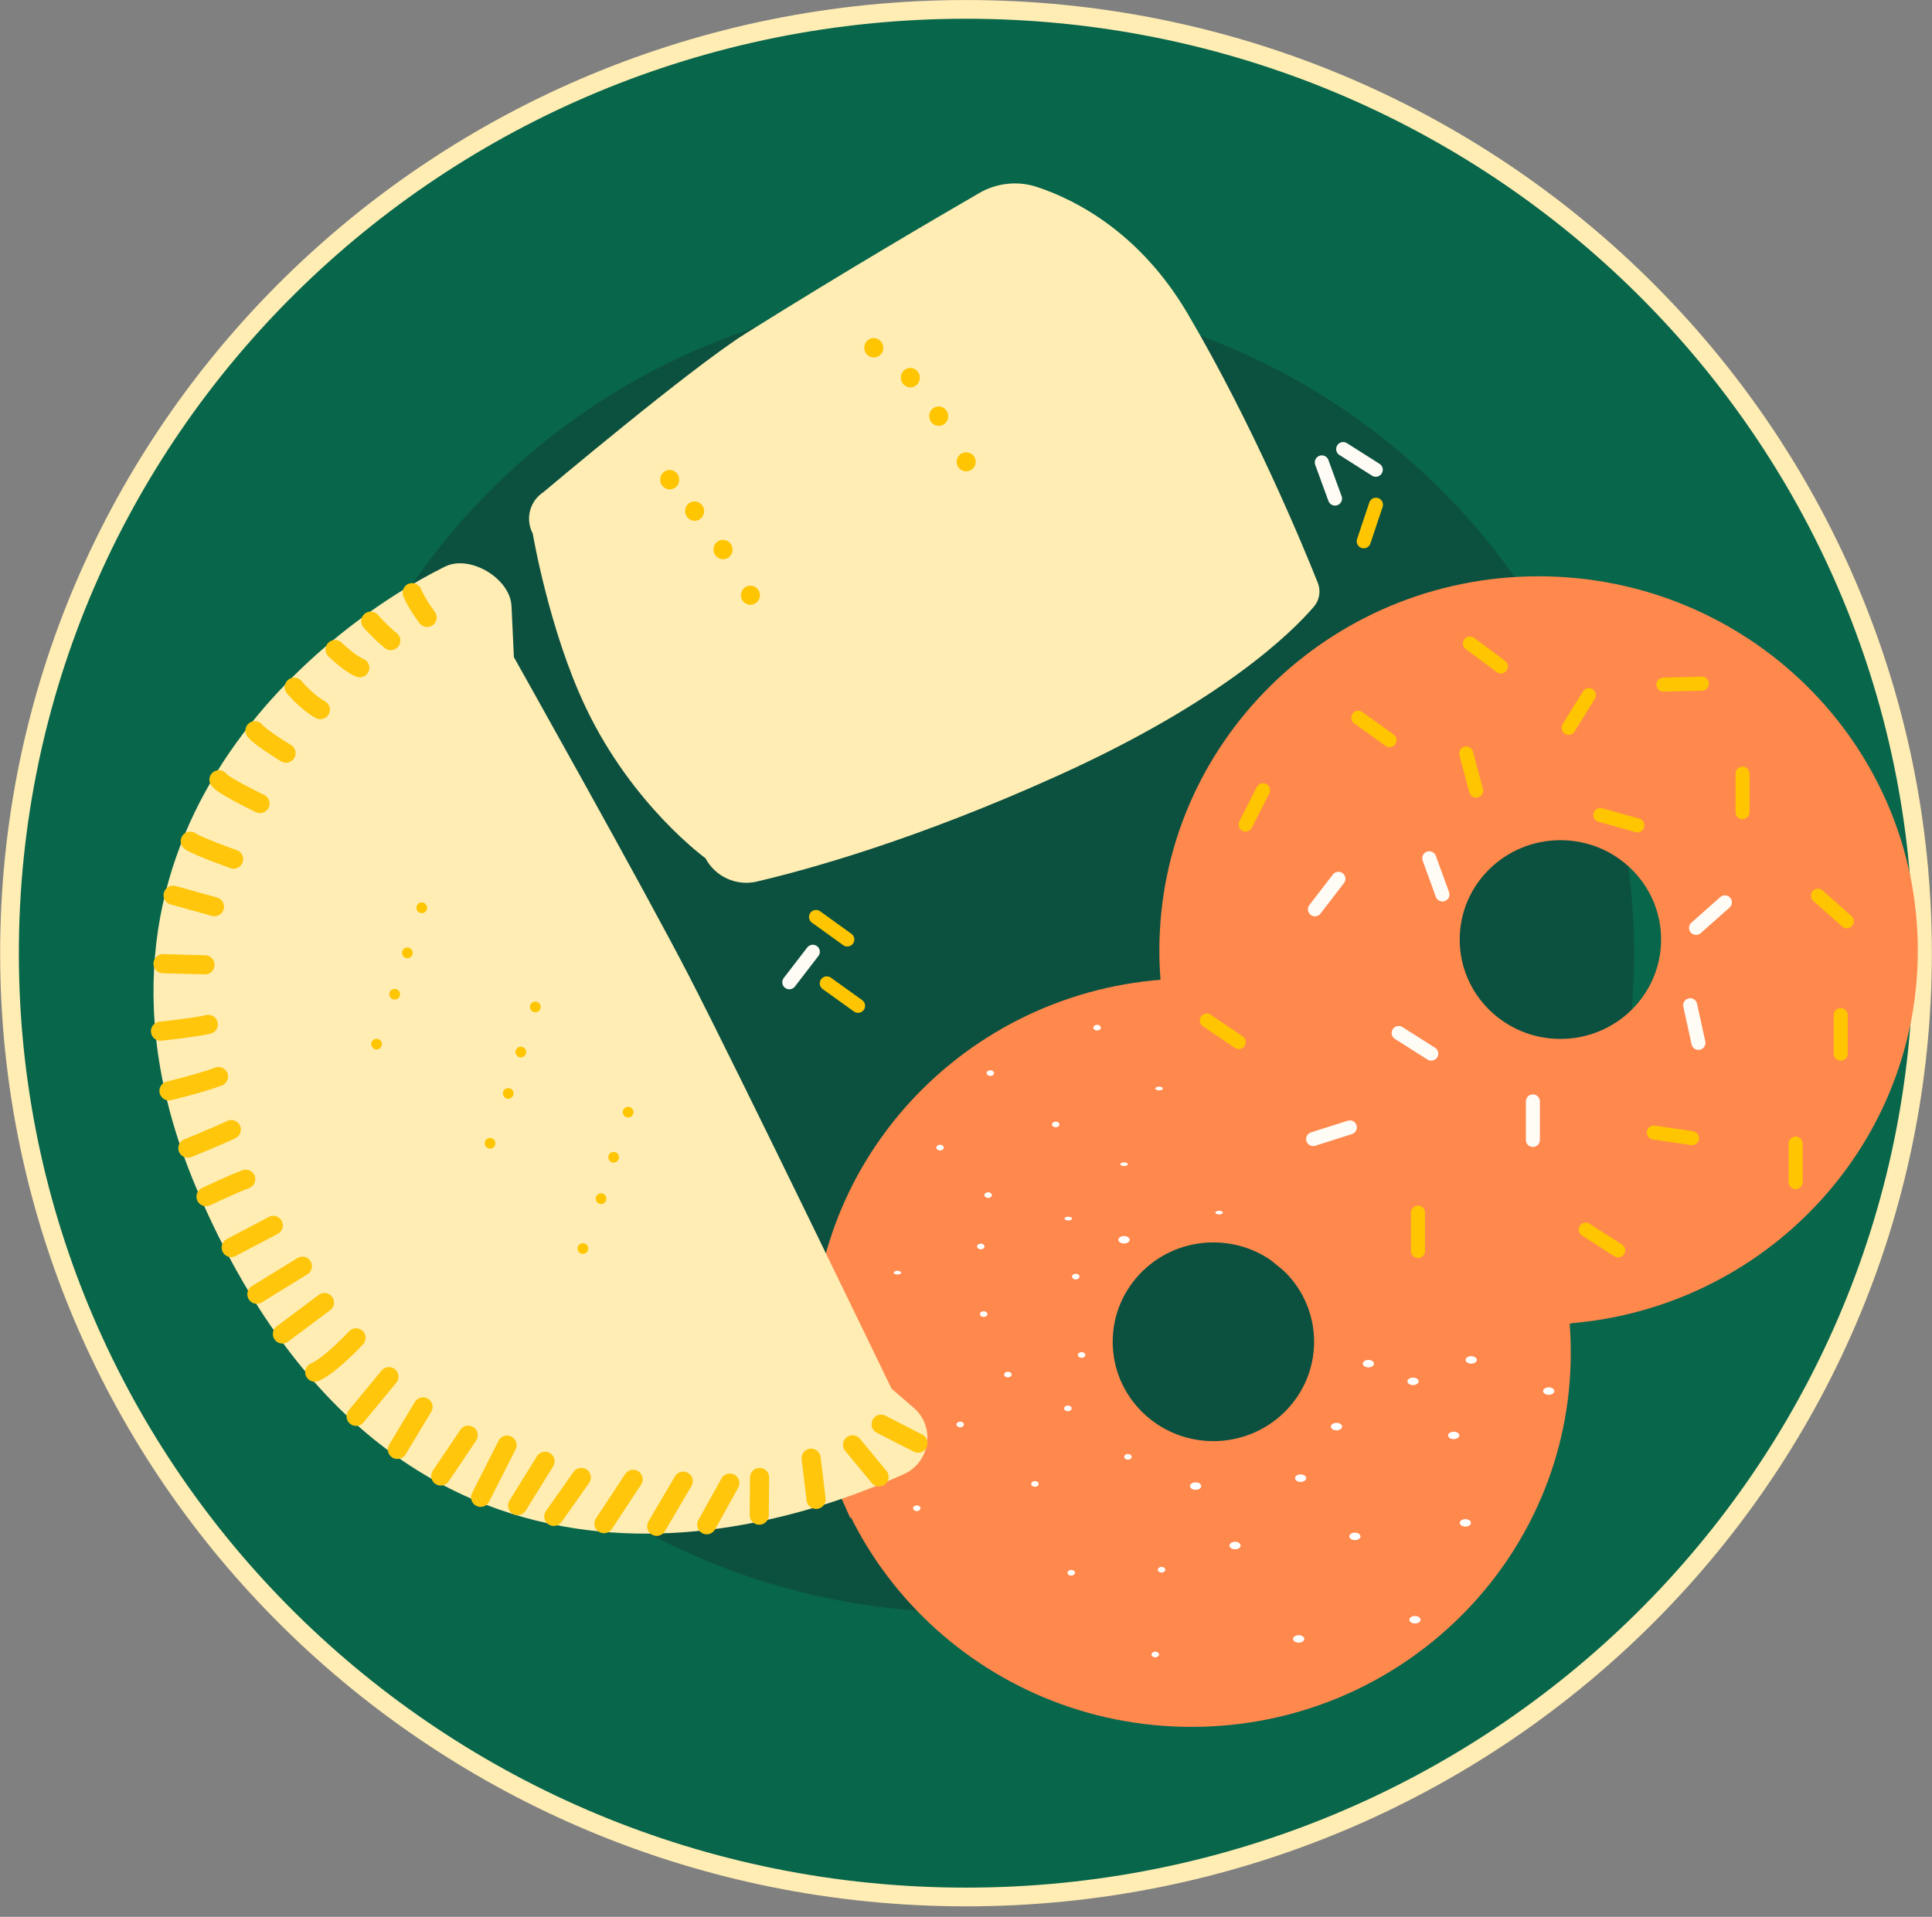 <svg width="130" height="129" viewBox="0 0 130 129" fill="none" xmlns="http://www.w3.org/2000/svg">
<rect x="0" y="0" width="130" height="129" fill="#808080" stroke="none"/>
<g clip-path="url(#clip0_205_599)">
<path d="M65 127.665C100.545 127.665 129.361 99.227 129.361 64.148C129.361 29.069 100.545 0.632 65 0.632C29.455 0.632 0.639 29.069 0.639 64.148C0.639 99.227 29.455 127.665 65 127.665Z" fill="#08664B" stroke="#FFEDB3" stroke-width="1.26" stroke-miterlimit="10"/>
<path d="M65 108.512C89.827 108.512 109.953 88.65 109.953 64.148C109.953 39.647 89.827 19.785 65 19.785C40.173 19.785 20.047 39.647 20.047 64.148C20.047 88.65 40.173 108.512 65 108.512Z" fill="#0C513F"/>
<path d="M80.176 65.855C66.087 65.855 54.662 77.129 54.662 91.036C54.662 104.943 66.087 116.217 80.176 116.217C94.266 116.217 105.695 104.943 105.695 91.036C105.695 77.129 94.27 65.855 80.176 65.855V65.855ZM81.645 96.987C77.903 96.987 74.871 93.994 74.871 90.3C74.871 86.605 77.903 83.613 81.645 83.613C85.387 83.613 88.423 86.61 88.423 90.3C88.423 93.99 85.387 96.987 81.645 96.987V96.987Z" fill="#FF884D"/>
<path d="M84.118 78.212C84.256 78.212 84.369 78.155 84.369 78.086C84.369 78.017 84.256 77.96 84.118 77.96C83.979 77.96 83.866 78.017 83.866 78.086C83.866 78.155 83.979 78.212 84.118 78.212Z" fill="white"/>
<path d="M82.03 81.733C82.169 81.733 82.281 81.677 82.281 81.607C82.281 81.538 82.169 81.482 82.03 81.482C81.891 81.482 81.779 81.538 81.779 81.607C81.779 81.677 81.891 81.733 82.03 81.733Z" fill="white"/>
<path d="M71.882 82.136C72.021 82.136 72.133 82.079 72.133 82.01C72.133 81.941 72.021 81.885 71.882 81.885C71.743 81.885 71.631 81.941 71.631 82.01C71.631 82.079 71.743 82.136 71.882 82.136Z" fill="white"/>
<path d="M60.387 85.774C60.526 85.774 60.639 85.718 60.639 85.648C60.639 85.579 60.526 85.523 60.387 85.523C60.249 85.523 60.136 85.579 60.136 85.648C60.136 85.718 60.249 85.774 60.387 85.774Z" fill="white"/>
<path d="M75.637 78.476C75.776 78.476 75.888 78.42 75.888 78.35C75.888 78.281 75.776 78.225 75.637 78.225C75.499 78.225 75.386 78.281 75.386 78.35C75.386 78.42 75.499 78.476 75.637 78.476Z" fill="white"/>
<path d="M77.993 73.382C78.132 73.382 78.245 73.326 78.245 73.257C78.245 73.188 78.132 73.131 77.993 73.131C77.855 73.131 77.742 73.188 77.742 73.257C77.742 73.326 77.855 73.382 77.993 73.382Z" fill="white"/>
<path d="M83.342 69.077C83.481 69.077 83.594 69.021 83.594 68.952C83.594 68.882 83.481 68.826 83.342 68.826C83.204 68.826 83.091 68.882 83.091 68.952C83.091 69.021 83.204 69.077 83.342 69.077Z" fill="white"/>
<path d="M85.971 74.872C86.11 74.872 86.223 74.787 86.223 74.682C86.223 74.576 86.11 74.491 85.971 74.491C85.833 74.491 85.72 74.576 85.72 74.682C85.72 74.787 85.833 74.872 85.971 74.872Z" fill="white"/>
<path d="M91.697 72.018C91.836 72.018 91.948 71.933 91.948 71.828C91.948 71.722 91.836 71.637 91.697 71.637C91.558 71.637 91.446 71.722 91.446 71.828C91.446 71.933 91.558 72.018 91.697 72.018Z" fill="white"/>
<path d="M89.038 78.35C89.177 78.35 89.289 78.265 89.289 78.16C89.289 78.055 89.177 77.969 89.038 77.969C88.899 77.969 88.787 78.055 88.787 78.16C88.787 78.265 88.899 78.35 89.038 78.35Z" fill="white"/>
<path d="M97.826 78.931C97.964 78.931 98.077 78.845 98.077 78.74C98.077 78.635 97.964 78.55 97.826 78.55C97.687 78.55 97.575 78.635 97.575 78.74C97.575 78.845 97.687 78.931 97.826 78.931Z" fill="white"/>
<path d="M71.038 75.864C71.176 75.864 71.289 75.779 71.289 75.674C71.289 75.569 71.176 75.483 71.038 75.483C70.899 75.483 70.786 75.569 70.786 75.674C70.786 75.779 70.899 75.864 71.038 75.864Z" fill="white"/>
<path d="M73.823 69.35C73.961 69.35 74.074 69.265 74.074 69.16C74.074 69.054 73.961 68.969 73.823 68.969C73.684 68.969 73.571 69.054 73.571 69.16C73.571 69.265 73.684 69.35 73.823 69.35Z" fill="white"/>
<path d="M66.49 80.62C66.629 80.62 66.741 80.535 66.741 80.429C66.741 80.324 66.629 80.239 66.49 80.239C66.351 80.239 66.239 80.324 66.239 80.429C66.239 80.535 66.351 80.62 66.49 80.62Z" fill="white"/>
<path d="M63.255 77.423C63.393 77.423 63.506 77.338 63.506 77.233C63.506 77.128 63.393 77.042 63.255 77.042C63.116 77.042 63.003 77.128 63.003 77.233C63.003 77.338 63.116 77.423 63.255 77.423Z" fill="white"/>
<path d="M81.766 74.487C81.905 74.487 82.017 74.401 82.017 74.296C82.017 74.191 81.905 74.106 81.766 74.106C81.627 74.106 81.515 74.191 81.515 74.296C81.515 74.401 81.627 74.487 81.766 74.487Z" fill="white"/>
<path d="M72.779 91.378C72.918 91.378 73.03 91.293 73.03 91.188C73.03 91.083 72.918 90.997 72.779 90.997C72.64 90.997 72.528 91.083 72.528 91.188C72.528 91.293 72.64 91.378 72.779 91.378Z" fill="white"/>
<path d="M75.897 98.235C76.036 98.235 76.148 98.149 76.148 98.044C76.148 97.939 76.036 97.853 75.897 97.853C75.758 97.853 75.646 97.939 75.646 98.044C75.646 98.149 75.758 98.235 75.897 98.235Z" fill="white"/>
<path d="M69.639 100.058C69.777 100.058 69.89 99.973 69.89 99.867C69.89 99.762 69.777 99.677 69.639 99.677C69.5 99.677 69.387 99.762 69.387 99.867C69.387 99.973 69.5 100.058 69.639 100.058Z" fill="white"/>
<path d="M78.158 105.831C78.297 105.831 78.409 105.746 78.409 105.641C78.409 105.536 78.297 105.45 78.158 105.45C78.019 105.45 77.907 105.536 77.907 105.641C77.907 105.746 78.019 105.831 78.158 105.831Z" fill="white"/>
<path d="M77.734 111.535C77.872 111.535 77.985 111.45 77.985 111.345C77.985 111.24 77.872 111.154 77.734 111.154C77.595 111.154 77.482 111.24 77.482 111.345C77.482 111.45 77.595 111.535 77.734 111.535Z" fill="white"/>
<path d="M72.081 106.035C72.22 106.035 72.333 105.95 72.333 105.844C72.333 105.739 72.22 105.654 72.081 105.654C71.943 105.654 71.83 105.739 71.83 105.844C71.83 105.95 71.943 106.035 72.081 106.035Z" fill="white"/>
<path d="M72.385 86.103C72.523 86.103 72.636 86.018 72.636 85.912C72.636 85.807 72.523 85.722 72.385 85.722C72.246 85.722 72.133 85.807 72.133 85.912C72.133 86.018 72.246 86.103 72.385 86.103Z" fill="white"/>
<path d="M67.82 92.695C67.958 92.695 68.071 92.61 68.071 92.504C68.071 92.399 67.958 92.314 67.82 92.314C67.681 92.314 67.568 92.399 67.568 92.504C67.568 92.61 67.681 92.695 67.82 92.695Z" fill="white"/>
<path d="M64.61 96.056C64.749 96.056 64.861 95.971 64.861 95.865C64.861 95.76 64.749 95.675 64.61 95.675C64.472 95.675 64.359 95.76 64.359 95.865C64.359 95.971 64.472 96.056 64.61 96.056Z" fill="white"/>
<path d="M66.191 88.628C66.33 88.628 66.442 88.543 66.442 88.438C66.442 88.332 66.33 88.247 66.191 88.247C66.052 88.247 65.94 88.332 65.94 88.438C65.94 88.543 66.052 88.628 66.191 88.628Z" fill="white"/>
<path d="M71.856 94.973C71.995 94.973 72.107 94.888 72.107 94.783C72.107 94.677 71.995 94.592 71.856 94.592C71.717 94.592 71.605 94.677 71.605 94.783C71.605 94.888 71.717 94.973 71.856 94.973Z" fill="white"/>
<path d="M61.691 101.695C61.83 101.695 61.942 101.61 61.942 101.505C61.942 101.399 61.83 101.314 61.691 101.314C61.552 101.314 61.44 101.399 61.44 101.505C61.44 101.61 61.552 101.695 61.691 101.695Z" fill="white"/>
<path d="M58.17 93.275C58.309 93.275 58.421 93.19 58.421 93.085C58.421 92.98 58.309 92.894 58.17 92.894C58.031 92.894 57.919 92.98 57.919 93.085C57.919 93.19 58.031 93.275 58.17 93.275Z" fill="white"/>
<path d="M65.996 84.076C66.135 84.076 66.247 83.991 66.247 83.886C66.247 83.78 66.135 83.695 65.996 83.695C65.857 83.695 65.745 83.78 65.745 83.886C65.745 83.991 65.857 84.076 65.996 84.076Z" fill="white"/>
<path d="M66.637 72.408C66.776 72.408 66.888 72.323 66.888 72.217C66.888 72.112 66.776 72.027 66.637 72.027C66.498 72.027 66.386 72.112 66.386 72.217C66.386 72.323 66.498 72.408 66.637 72.408Z" fill="white"/>
<path d="M86.993 81.46C87.202 81.46 87.37 81.348 87.37 81.209C87.37 81.07 87.202 80.958 86.993 80.958C86.785 80.958 86.617 81.07 86.617 81.209C86.617 81.348 86.785 81.46 86.993 81.46Z" fill="white"/>
<path d="M75.633 83.686C75.841 83.686 76.01 83.574 76.01 83.435C76.01 83.296 75.841 83.184 75.633 83.184C75.425 83.184 75.256 83.296 75.256 83.435C75.256 83.574 75.425 83.686 75.633 83.686Z" fill="white"/>
<path d="M80.449 100.261C80.657 100.261 80.826 100.149 80.826 100.01C80.826 99.871 80.657 99.759 80.449 99.759C80.241 99.759 80.072 99.871 80.072 100.01C80.072 100.149 80.241 100.261 80.449 100.261Z" fill="white"/>
<path d="M83.104 104.264C83.312 104.264 83.481 104.151 83.481 104.012C83.481 103.874 83.312 103.761 83.104 103.761C82.896 103.761 82.727 103.874 82.727 104.012C82.727 104.151 82.896 104.264 83.104 104.264Z" fill="white"/>
<path d="M87.383 110.548C87.591 110.548 87.76 110.436 87.76 110.297C87.76 110.158 87.591 110.046 87.383 110.046C87.175 110.046 87.007 110.158 87.007 110.297C87.007 110.436 87.175 110.548 87.383 110.548Z" fill="white"/>
<path d="M95.21 109.257C95.418 109.257 95.587 109.145 95.587 109.006C95.587 108.867 95.418 108.755 95.21 108.755C95.002 108.755 94.833 108.867 94.833 109.006C94.833 109.145 95.002 109.257 95.21 109.257Z" fill="white"/>
<path d="M92.498 83.054C92.707 83.054 92.875 82.942 92.875 82.803C92.875 82.664 92.707 82.552 92.498 82.552C92.29 82.552 92.122 82.664 92.122 82.803C92.122 82.942 92.29 83.054 92.498 83.054Z" fill="white"/>
<path d="M93.984 79.351C94.192 79.351 94.361 79.238 94.361 79.1C94.361 78.961 94.192 78.848 93.984 78.848C93.776 78.848 93.607 78.961 93.607 79.1C93.607 79.238 93.776 79.351 93.984 79.351Z" fill="white"/>
<path d="M98.995 91.772C99.203 91.772 99.372 91.66 99.372 91.521C99.372 91.382 99.203 91.27 98.995 91.27C98.787 91.27 98.618 91.382 98.618 91.521C98.618 91.66 98.787 91.772 98.995 91.772Z" fill="white"/>
<path d="M95.08 93.215C95.288 93.215 95.457 93.102 95.457 92.964C95.457 92.825 95.288 92.712 95.08 92.712C94.872 92.712 94.703 92.825 94.703 92.964C94.703 93.102 94.872 93.215 95.08 93.215Z" fill="white"/>
<path d="M89.83 86.809C90.038 86.809 90.207 86.697 90.207 86.558C90.207 86.419 90.038 86.307 89.83 86.307C89.622 86.307 89.454 86.419 89.454 86.558C89.454 86.697 89.622 86.809 89.83 86.809Z" fill="white"/>
<path d="M87.518 99.729C87.726 99.729 87.894 99.616 87.894 99.478C87.894 99.339 87.726 99.226 87.518 99.226C87.309 99.226 87.141 99.339 87.141 99.478C87.141 99.616 87.309 99.729 87.518 99.729Z" fill="white"/>
<path d="M91.169 103.648C91.377 103.648 91.546 103.536 91.546 103.397C91.546 103.258 91.377 103.146 91.169 103.146C90.961 103.146 90.792 103.258 90.792 103.397C90.792 103.536 90.961 103.648 91.169 103.648Z" fill="white"/>
<path d="M89.93 96.26C90.138 96.26 90.307 96.147 90.307 96.008C90.307 95.87 90.138 95.757 89.93 95.757C89.722 95.757 89.553 95.87 89.553 96.008C89.553 96.147 89.722 96.26 89.93 96.26Z" fill="white"/>
<path d="M92.078 92.024C92.286 92.024 92.455 91.911 92.455 91.772C92.455 91.634 92.286 91.521 92.078 91.521C91.87 91.521 91.701 91.634 91.701 91.772C91.701 91.911 91.87 92.024 92.078 92.024Z" fill="white"/>
<path d="M97.817 96.853C98.025 96.853 98.194 96.74 98.194 96.602C98.194 96.463 98.025 96.351 97.817 96.351C97.609 96.351 97.44 96.463 97.44 96.602C97.44 96.74 97.609 96.853 97.817 96.853Z" fill="white"/>
<path d="M98.601 102.739C98.809 102.739 98.978 102.627 98.978 102.488C98.978 102.349 98.809 102.237 98.601 102.237C98.393 102.237 98.224 102.349 98.224 102.488C98.224 102.627 98.393 102.739 98.601 102.739Z" fill="white"/>
<path d="M104.21 93.869C104.418 93.869 104.587 93.756 104.587 93.618C104.587 93.479 104.418 93.367 104.21 93.367C104.002 93.367 103.833 93.479 103.833 93.618C103.833 93.756 104.002 93.869 104.21 93.869Z" fill="white"/>
<path d="M100.429 82.131C100.637 82.131 100.805 82.019 100.805 81.88C100.805 81.741 100.637 81.629 100.429 81.629C100.221 81.629 100.052 81.741 100.052 81.88C100.052 82.019 100.221 82.131 100.429 82.131Z" fill="white"/>
<path d="M96.635 86.948C96.843 86.948 97.011 86.835 97.011 86.697C97.011 86.558 96.843 86.445 96.635 86.445C96.427 86.445 96.258 86.558 96.258 86.697C96.258 86.835 96.427 86.948 96.635 86.948Z" fill="white"/>
<path d="M50.928 59.328C49.551 59.653 48.13 59.003 47.468 57.756C47.468 57.756 42.565 54.213 39.429 47.642C36.952 42.454 35.847 35.905 35.847 35.905C35.332 34.931 35.639 33.727 36.562 33.124C36.562 33.124 46.476 24.765 50.148 22.461C56.762 18.312 63.038 14.644 65.905 12.985C67.092 12.3 68.508 12.158 69.803 12.591C72.398 13.457 76.707 15.653 79.921 21.119C84.278 28.525 87.635 36.62 88.67 39.218C88.891 39.769 88.787 40.388 88.401 40.838C86.872 42.614 82.156 47.24 71.176 52.203C61.695 56.491 54.445 58.505 50.919 59.328H50.928Z" fill="#FFEDB3"/>
<path d="M50.495 40.7C50.849 40.7 51.136 40.413 51.136 40.059C51.136 39.705 50.849 39.417 50.495 39.417C50.141 39.417 49.854 39.705 49.854 40.059C49.854 40.413 50.141 40.7 50.495 40.7Z" fill="#FFC501"/>
<path d="M48.764 37.627C49.113 37.566 49.345 37.228 49.282 36.872C49.219 36.516 48.886 36.278 48.537 36.339C48.188 36.401 47.957 36.739 48.019 37.095C48.082 37.45 48.416 37.689 48.764 37.627Z" fill="#FFC501"/>
<path d="M46.854 35.041C47.202 34.979 47.434 34.641 47.371 34.285C47.309 33.929 46.975 33.691 46.626 33.752C46.278 33.814 46.046 34.152 46.109 34.508C46.172 34.864 46.505 35.102 46.854 35.041Z" fill="#FFC501"/>
<path d="M65.013 31.721C65.367 31.721 65.654 31.434 65.654 31.08C65.654 30.726 65.367 30.439 65.013 30.439C64.659 30.439 64.372 30.726 64.372 31.08C64.372 31.434 64.659 31.721 65.013 31.721Z" fill="#FFC501"/>
<path d="M63.278 28.652C63.627 28.59 63.859 28.252 63.796 27.896C63.733 27.541 63.4 27.302 63.051 27.363C62.703 27.425 62.471 27.763 62.533 28.119C62.596 28.475 62.93 28.713 63.278 28.652Z" fill="#FFC501"/>
<path d="M61.368 26.06C61.716 25.999 61.948 25.661 61.885 25.305C61.823 24.949 61.489 24.711 61.141 24.772C60.792 24.834 60.56 25.172 60.623 25.528C60.686 25.883 61.019 26.122 61.368 26.06Z" fill="#FFC501"/>
<path d="M58.907 24.049C59.256 23.988 59.488 23.65 59.425 23.294C59.362 22.938 59.029 22.7 58.68 22.761C58.331 22.823 58.1 23.161 58.162 23.517C58.225 23.872 58.559 24.111 58.907 24.049Z" fill="#FFC501"/>
<path d="M45.178 32.925C45.527 32.864 45.758 32.525 45.696 32.17C45.633 31.814 45.3 31.576 44.951 31.637C44.602 31.698 44.37 32.037 44.433 32.392C44.496 32.748 44.829 32.987 45.178 32.925Z" fill="#FFC501"/>
<g style="mix-blend-mode:multiply">
<path d="M37.346 36.208C37.346 36.208 45.038 44.009 47.918 56.764C47.918 56.764 37.922 48.422 37.22 36.386" fill="#FFEDB3"/>
</g>
<g style="mix-blend-mode:multiply">
<path d="M79.163 64.932C79.163 64.932 77.539 65.859 77.569 67.475C77.807 80.334 87.786 90.296 100.39 90.296C103.447 90.296 105.942 88.914 108.606 87.822L79.163 64.937V64.932Z" fill="#FF884D"/>
</g>
<path d="M103.525 38.785C89.436 38.785 78.011 50.059 78.011 63.967C78.011 77.874 89.436 89.144 103.525 89.144C117.615 89.144 129.044 77.874 129.044 63.967C129.044 50.059 117.619 38.785 103.525 38.785ZM104.998 69.918C101.256 69.918 98.22 66.925 98.22 63.23C98.22 59.536 101.256 56.543 104.998 56.543C108.74 56.543 111.772 59.536 111.772 63.23C111.772 66.925 108.74 69.918 104.998 69.918V69.918Z" fill="#FF884D"/>
<path d="M91.394 48.301L93.499 49.812" stroke="#FFC501" stroke-width="0.944" stroke-linecap="round" stroke-linejoin="round"/>
<path d="M54.908 61.71L57.013 63.226" stroke="#FFC501" stroke-width="0.944" stroke-linecap="round" stroke-linejoin="round"/>
<path d="M55.632 66.18L57.737 67.691" stroke="#FFC501" stroke-width="0.944" stroke-linecap="round" stroke-linejoin="round"/>
<path d="M98.657 50.705L99.329 53.208" stroke="#FFC501" stroke-width="0.944" stroke-linecap="round" stroke-linejoin="round"/>
<path d="M98.909 43.307L100.992 44.853" stroke="#FFC501" stroke-width="0.944" stroke-linecap="round" stroke-linejoin="round"/>
<path d="M96.171 57.76L97.059 60.198" stroke="#FFFCF5" stroke-width="0.944" stroke-linecap="round" stroke-linejoin="round"/>
<path d="M88.942 31.119L89.83 33.553" stroke="#FFFCF5" stroke-width="0.944" stroke-linecap="round" stroke-linejoin="round"/>
<path d="M81.203 68.679L83.351 70.134" stroke="#FFC501" stroke-width="0.944" stroke-linecap="round" stroke-linejoin="round"/>
<path d="M103.144 74.123V76.717" stroke="#FFFCF5" stroke-width="0.944" stroke-linecap="round" stroke-linejoin="round"/>
<path d="M95.413 81.607V84.197" stroke="#FFC501" stroke-width="0.944" stroke-linecap="round" stroke-linejoin="round"/>
<path d="M106.7 82.751L108.883 84.15" stroke="#FFC501" stroke-width="0.944" stroke-linecap="round" stroke-linejoin="round"/>
<path d="M94.114 69.519L96.305 70.909" stroke="#FFFCF5" stroke-width="0.944" stroke-linecap="round" stroke-linejoin="round"/>
<path d="M90.38 30.223L92.572 31.613" stroke="#FFFCF5" stroke-width="0.944" stroke-linecap="round" stroke-linejoin="round"/>
<path d="M90.827 75.873L88.358 76.657" stroke="#FFFCF5" stroke-width="0.944" stroke-linecap="round" stroke-linejoin="round"/>
<path d="M90.06 59.142L88.479 61.195" stroke="#FFFCF5" stroke-width="0.944" stroke-linecap="round" stroke-linejoin="round"/>
<path d="M54.692 64.053L53.111 66.106" stroke="#FFFCF5" stroke-width="0.944" stroke-linecap="round" stroke-linejoin="round"/>
<path d="M84.988 53.182L83.814 55.49" stroke="#FFC501" stroke-width="0.944" stroke-linecap="round" stroke-linejoin="round"/>
<path d="M106.912 46.781L105.548 48.985" stroke="#FFC501" stroke-width="0.944" stroke-linecap="round" stroke-linejoin="round"/>
<path d="M116.064 60.727L114.124 62.446" stroke="#FFFCF5" stroke-width="0.944" stroke-linecap="round" stroke-linejoin="round"/>
<path d="M123.86 68.315V70.909" stroke="#FFC501" stroke-width="0.944" stroke-linecap="round" stroke-linejoin="round"/>
<path d="M122.327 60.281L124.267 62" stroke="#FFC501" stroke-width="0.944" stroke-linecap="round" stroke-linejoin="round"/>
<path d="M91.762 36.429L92.585 33.969" stroke="#FFC501" stroke-width="0.944" stroke-linecap="round" stroke-linejoin="round"/>
<path d="M113.73 67.652L114.284 70.186" stroke="#FFFCF5" stroke-width="0.944" stroke-linecap="round" stroke-linejoin="round"/>
<path d="M111.283 76.219L113.851 76.596" stroke="#FFC501" stroke-width="0.944" stroke-linecap="round" stroke-linejoin="round"/>
<path d="M120.824 76.964V79.559" stroke="#FFC501" stroke-width="0.944" stroke-linecap="round" stroke-linejoin="round"/>
<path d="M111.928 46.075L114.518 46.01" stroke="#FFC501" stroke-width="0.944" stroke-linecap="round" stroke-linejoin="round"/>
<path d="M110.178 55.547L107.683 54.85" stroke="#FFC501" stroke-width="0.944" stroke-linecap="round" stroke-linejoin="round"/>
<path d="M117.251 52.065V54.659" stroke="#FFC501" stroke-width="0.944" stroke-linecap="round" stroke-linejoin="round"/>
<g style="mix-blend-mode:multiply">
<path d="M57.213 102.158L62.323 99.798C63.809 99.109 64.112 97.13 62.904 96.03L61.479 94.735L55.471 98.265L57.213 102.163V102.158Z" fill="#FF884D"/>
</g>
<path d="M34.578 44.217L34.418 40.791C34.331 38.924 31.62 37.304 29.944 38.131C21.468 42.315 3.069 56.603 13.386 80.368C26.691 111.011 51.578 103.393 60.825 99.205C62.609 98.395 62.96 96.013 61.474 94.735L59.989 93.453C59.989 93.453 49.694 72.131 46.337 65.634C43.34 59.822 34.574 44.217 34.574 44.217H34.578Z" fill="#FFEDB3"/>
<path d="M28.38 61.45C28.579 61.45 28.74 61.289 28.74 61.091C28.74 60.892 28.579 60.731 28.38 60.731C28.182 60.731 28.021 60.892 28.021 61.091C28.021 61.289 28.182 61.45 28.38 61.45Z" fill="#FFC501"/>
<path d="M27.41 64.486C27.609 64.486 27.77 64.325 27.77 64.127C27.77 63.928 27.609 63.767 27.41 63.767C27.212 63.767 27.051 63.928 27.051 64.127C27.051 64.325 27.212 64.486 27.41 64.486Z" fill="#FFC501"/>
<path d="M26.557 67.271C26.755 67.271 26.916 67.11 26.916 66.912C26.916 66.713 26.755 66.552 26.557 66.552C26.358 66.552 26.197 66.713 26.197 66.912C26.197 67.11 26.358 67.271 26.557 67.271Z" fill="#FFC501"/>
<path d="M25.34 70.628C25.538 70.628 25.699 70.467 25.699 70.268C25.699 70.07 25.538 69.909 25.34 69.909C25.141 69.909 24.98 70.07 24.98 70.268C24.98 70.467 25.141 70.628 25.34 70.628Z" fill="#FFC501"/>
<path d="M36.02 68.124C36.219 68.124 36.38 67.963 36.38 67.765C36.38 67.567 36.219 67.406 36.02 67.406C35.822 67.406 35.661 67.567 35.661 67.765C35.661 67.963 35.822 68.124 36.02 68.124Z" fill="#FFC501"/>
<path d="M35.046 71.161C35.244 71.161 35.405 71 35.405 70.801C35.405 70.603 35.244 70.442 35.046 70.442C34.847 70.442 34.686 70.603 34.686 70.801C34.686 71 34.847 71.161 35.046 71.161Z" fill="#FFC501"/>
<path d="M34.197 73.945C34.395 73.945 34.556 73.785 34.556 73.586C34.556 73.388 34.395 73.227 34.197 73.227C33.998 73.227 33.837 73.388 33.837 73.586C33.837 73.785 33.998 73.945 34.197 73.945Z" fill="#FFC501"/>
<path d="M32.976 77.302C33.174 77.302 33.335 77.141 33.335 76.943C33.335 76.744 33.174 76.583 32.976 76.583C32.777 76.583 32.616 76.744 32.616 76.943C32.616 77.141 32.777 77.302 32.976 77.302Z" fill="#FFC501"/>
<path d="M42.266 75.206C42.464 75.206 42.625 75.045 42.625 74.846C42.625 74.648 42.464 74.487 42.266 74.487C42.067 74.487 41.906 74.648 41.906 74.846C41.906 75.045 42.067 75.206 42.266 75.206Z" fill="#FFC501"/>
<path d="M41.291 78.242C41.49 78.242 41.651 78.081 41.651 77.882C41.651 77.684 41.49 77.523 41.291 77.523C41.093 77.523 40.932 77.684 40.932 77.882C40.932 78.081 41.093 78.242 41.291 78.242Z" fill="#FFC501"/>
<path d="M40.443 81.027C40.641 81.027 40.802 80.866 40.802 80.667C40.802 80.469 40.641 80.308 40.443 80.308C40.244 80.308 40.083 80.469 40.083 80.667C40.083 80.866 40.244 81.027 40.443 81.027Z" fill="#FFC501"/>
<path d="M39.221 84.383C39.42 84.383 39.581 84.223 39.581 84.024C39.581 83.826 39.42 83.665 39.221 83.665C39.023 83.665 38.862 83.826 38.862 84.024C38.862 84.223 39.023 84.383 39.221 84.383Z" fill="#FFC501"/>
<path d="M14.43 61.021L11.649 60.246" stroke="#FFC60C" stroke-width="1.286" stroke-linecap="round" stroke-linejoin="round"/>
<path d="M13.793 64.932L10.969 64.854" stroke="#FFC60C" stroke-width="1.286" stroke-linecap="round" stroke-linejoin="round"/>
<path d="M15.716 57.82C15.716 57.82 13.2 56.92 12.801 56.612Z" fill="#3CFF31"/>
<path d="M15.716 57.82C15.716 57.82 13.2 56.92 12.801 56.612" stroke="#FFC60C" stroke-width="1.286" stroke-linecap="round" stroke-linejoin="round"/>
<path d="M17.496 54.078C17.496 54.078 14.975 52.866 14.733 52.476Z" fill="#3CFF31"/>
<path d="M17.496 54.078C17.496 54.078 14.975 52.866 14.733 52.476" stroke="#FFC60C" stroke-width="1.286" stroke-linecap="round" stroke-linejoin="round"/>
<path d="M19.246 50.687C19.246 50.687 17.483 49.622 17.154 49.175Z" fill="#3CFF31"/>
<path d="M19.246 50.687C19.246 50.687 17.483 49.622 17.154 49.175" stroke="#FFC60C" stroke-width="1.286" stroke-linecap="round" stroke-linejoin="round"/>
<path d="M22.546 43.714C22.546 43.714 23.538 44.675 24.209 44.94Z" fill="#3CFF31"/>
<path d="M22.546 43.714C22.546 43.714 23.538 44.675 24.209 44.94" stroke="#FFC60C" stroke-width="1.286" stroke-linecap="round" stroke-linejoin="round"/>
<path d="M24.946 41.804C24.946 41.804 25.695 42.644 26.297 43.112Z" fill="#3CFF31"/>
<path d="M24.946 41.804C24.946 41.804 25.695 42.644 26.297 43.112" stroke="#FFC60C" stroke-width="1.286" stroke-linecap="round" stroke-linejoin="round"/>
<path d="M27.735 39.885C27.735 39.885 27.939 40.47 28.74 41.553Z" fill="#3CFF31"/>
<path d="M27.735 39.885C27.735 39.885 27.939 40.47 28.74 41.553" stroke="#FFC60C" stroke-width="1.286" stroke-linecap="round" stroke-linejoin="round"/>
<path d="M19.8 46.248C19.8 46.248 20.645 47.266 21.554 47.759Z" fill="#3CFF31"/>
<path d="M19.8 46.248C19.8 46.248 20.645 47.266 21.554 47.759" stroke="#FFC60C" stroke-width="1.286" stroke-linecap="round" stroke-linejoin="round"/>
<path d="M10.8 69.398C10.8 69.398 13.195 69.146 14.014 68.939Z" fill="#3CFF31"/>
<path d="M10.8 69.398C10.8 69.398 13.195 69.146 14.014 68.939" stroke="#FFC60C" stroke-width="1.286" stroke-linecap="round" stroke-linejoin="round"/>
<path d="M21.832 87.658L19.003 89.776" stroke="#FFC60C" stroke-width="1.286" stroke-linecap="round" stroke-linejoin="round"/>
<path d="M11.368 73.417C11.368 73.417 13.498 72.902 14.703 72.451Z" fill="#3CFF31"/>
<path d="M11.368 73.417C11.368 73.417 13.498 72.902 14.703 72.451" stroke="#FFC60C" stroke-width="1.286" stroke-linecap="round" stroke-linejoin="round"/>
<path d="M12.641 77.272C12.641 77.272 14.824 76.384 15.564 76.02Z" fill="#3CFF31"/>
<path d="M12.641 77.272C12.641 77.272 14.824 76.384 15.564 76.02" stroke="#FFC60C" stroke-width="1.286" stroke-linecap="round" stroke-linejoin="round"/>
<path d="M13.862 80.533C13.862 80.533 15.833 79.602 16.535 79.359Z" fill="#3CFF31"/>
<path d="M13.862 80.533C13.862 80.533 15.833 79.602 16.535 79.359" stroke="#FFC60C" stroke-width="1.286" stroke-linecap="round" stroke-linejoin="round"/>
<path d="M15.556 83.959L18.388 82.469" stroke="#FFC60C" stroke-width="1.286" stroke-linecap="round" stroke-linejoin="round"/>
<path d="M17.284 87.099L20.346 85.215" stroke="#FFC60C" stroke-width="1.286" stroke-linecap="round" stroke-linejoin="round"/>
<path d="M21.178 92.344C22.187 91.937 23.958 90.035 23.958 90.035Z" fill="#3CFF31"/>
<path d="M21.178 92.344C22.187 91.937 23.958 90.035 23.958 90.035" stroke="#FFC60C" stroke-width="1.286" stroke-linecap="round" stroke-linejoin="round"/>
<path d="M23.962 95.32L26.171 92.647" stroke="#FFC60C" stroke-width="1.286" stroke-linecap="round" stroke-linejoin="round"/>
<path d="M54.913 100.907L54.579 98.135" stroke="#FFC60C" stroke-width="1.286" stroke-linecap="round" stroke-linejoin="round"/>
<path d="M59.149 99.391L57.368 97.238" stroke="#FFC60C" stroke-width="1.286" stroke-linecap="round" stroke-linejoin="round"/>
<path d="M61.773 97.121L59.287 95.848" stroke="#FFC60C" stroke-width="1.286" stroke-linecap="round" stroke-linejoin="round"/>
<path d="M51.088 101.968L51.11 99.43" stroke="#FFC60C" stroke-width="1.286" stroke-linecap="round" stroke-linejoin="round"/>
<path d="M47.554 102.613L49.109 99.811" stroke="#FFC60C" stroke-width="1.286" stroke-linecap="round" stroke-linejoin="round"/>
<path d="M44.185 102.721L45.973 99.681" stroke="#FFC60C" stroke-width="1.286" stroke-linecap="round" stroke-linejoin="round"/>
<path d="M40.637 102.54L42.604 99.555" stroke="#FFC60C" stroke-width="1.286" stroke-linecap="round" stroke-linejoin="round"/>
<path d="M37.263 102.054L39.117 99.43" stroke="#FFC60C" stroke-width="1.286" stroke-linecap="round" stroke-linejoin="round"/>
<path d="M34.829 101.322L36.674 98.343" stroke="#FFC60C" stroke-width="1.286" stroke-linecap="round" stroke-linejoin="round"/>
<path d="M32.339 100.768L34.119 97.255" stroke="#FFC60C" stroke-width="1.286" stroke-linecap="round" stroke-linejoin="round"/>
<path d="M29.658 99.334L31.507 96.588" stroke="#FFC60C" stroke-width="1.286" stroke-linecap="round" stroke-linejoin="round"/>
<path d="M26.739 97.546L28.467 94.683" stroke="#FFC60C" stroke-width="1.286" stroke-linecap="round" stroke-linejoin="round"/>
</g>
<defs>
<clipPath id="clip0_205_599">
<rect width="129.986" height="128.297" fill="white" transform="translate(0.007)"/>
</clipPath>
</defs>
</svg>

